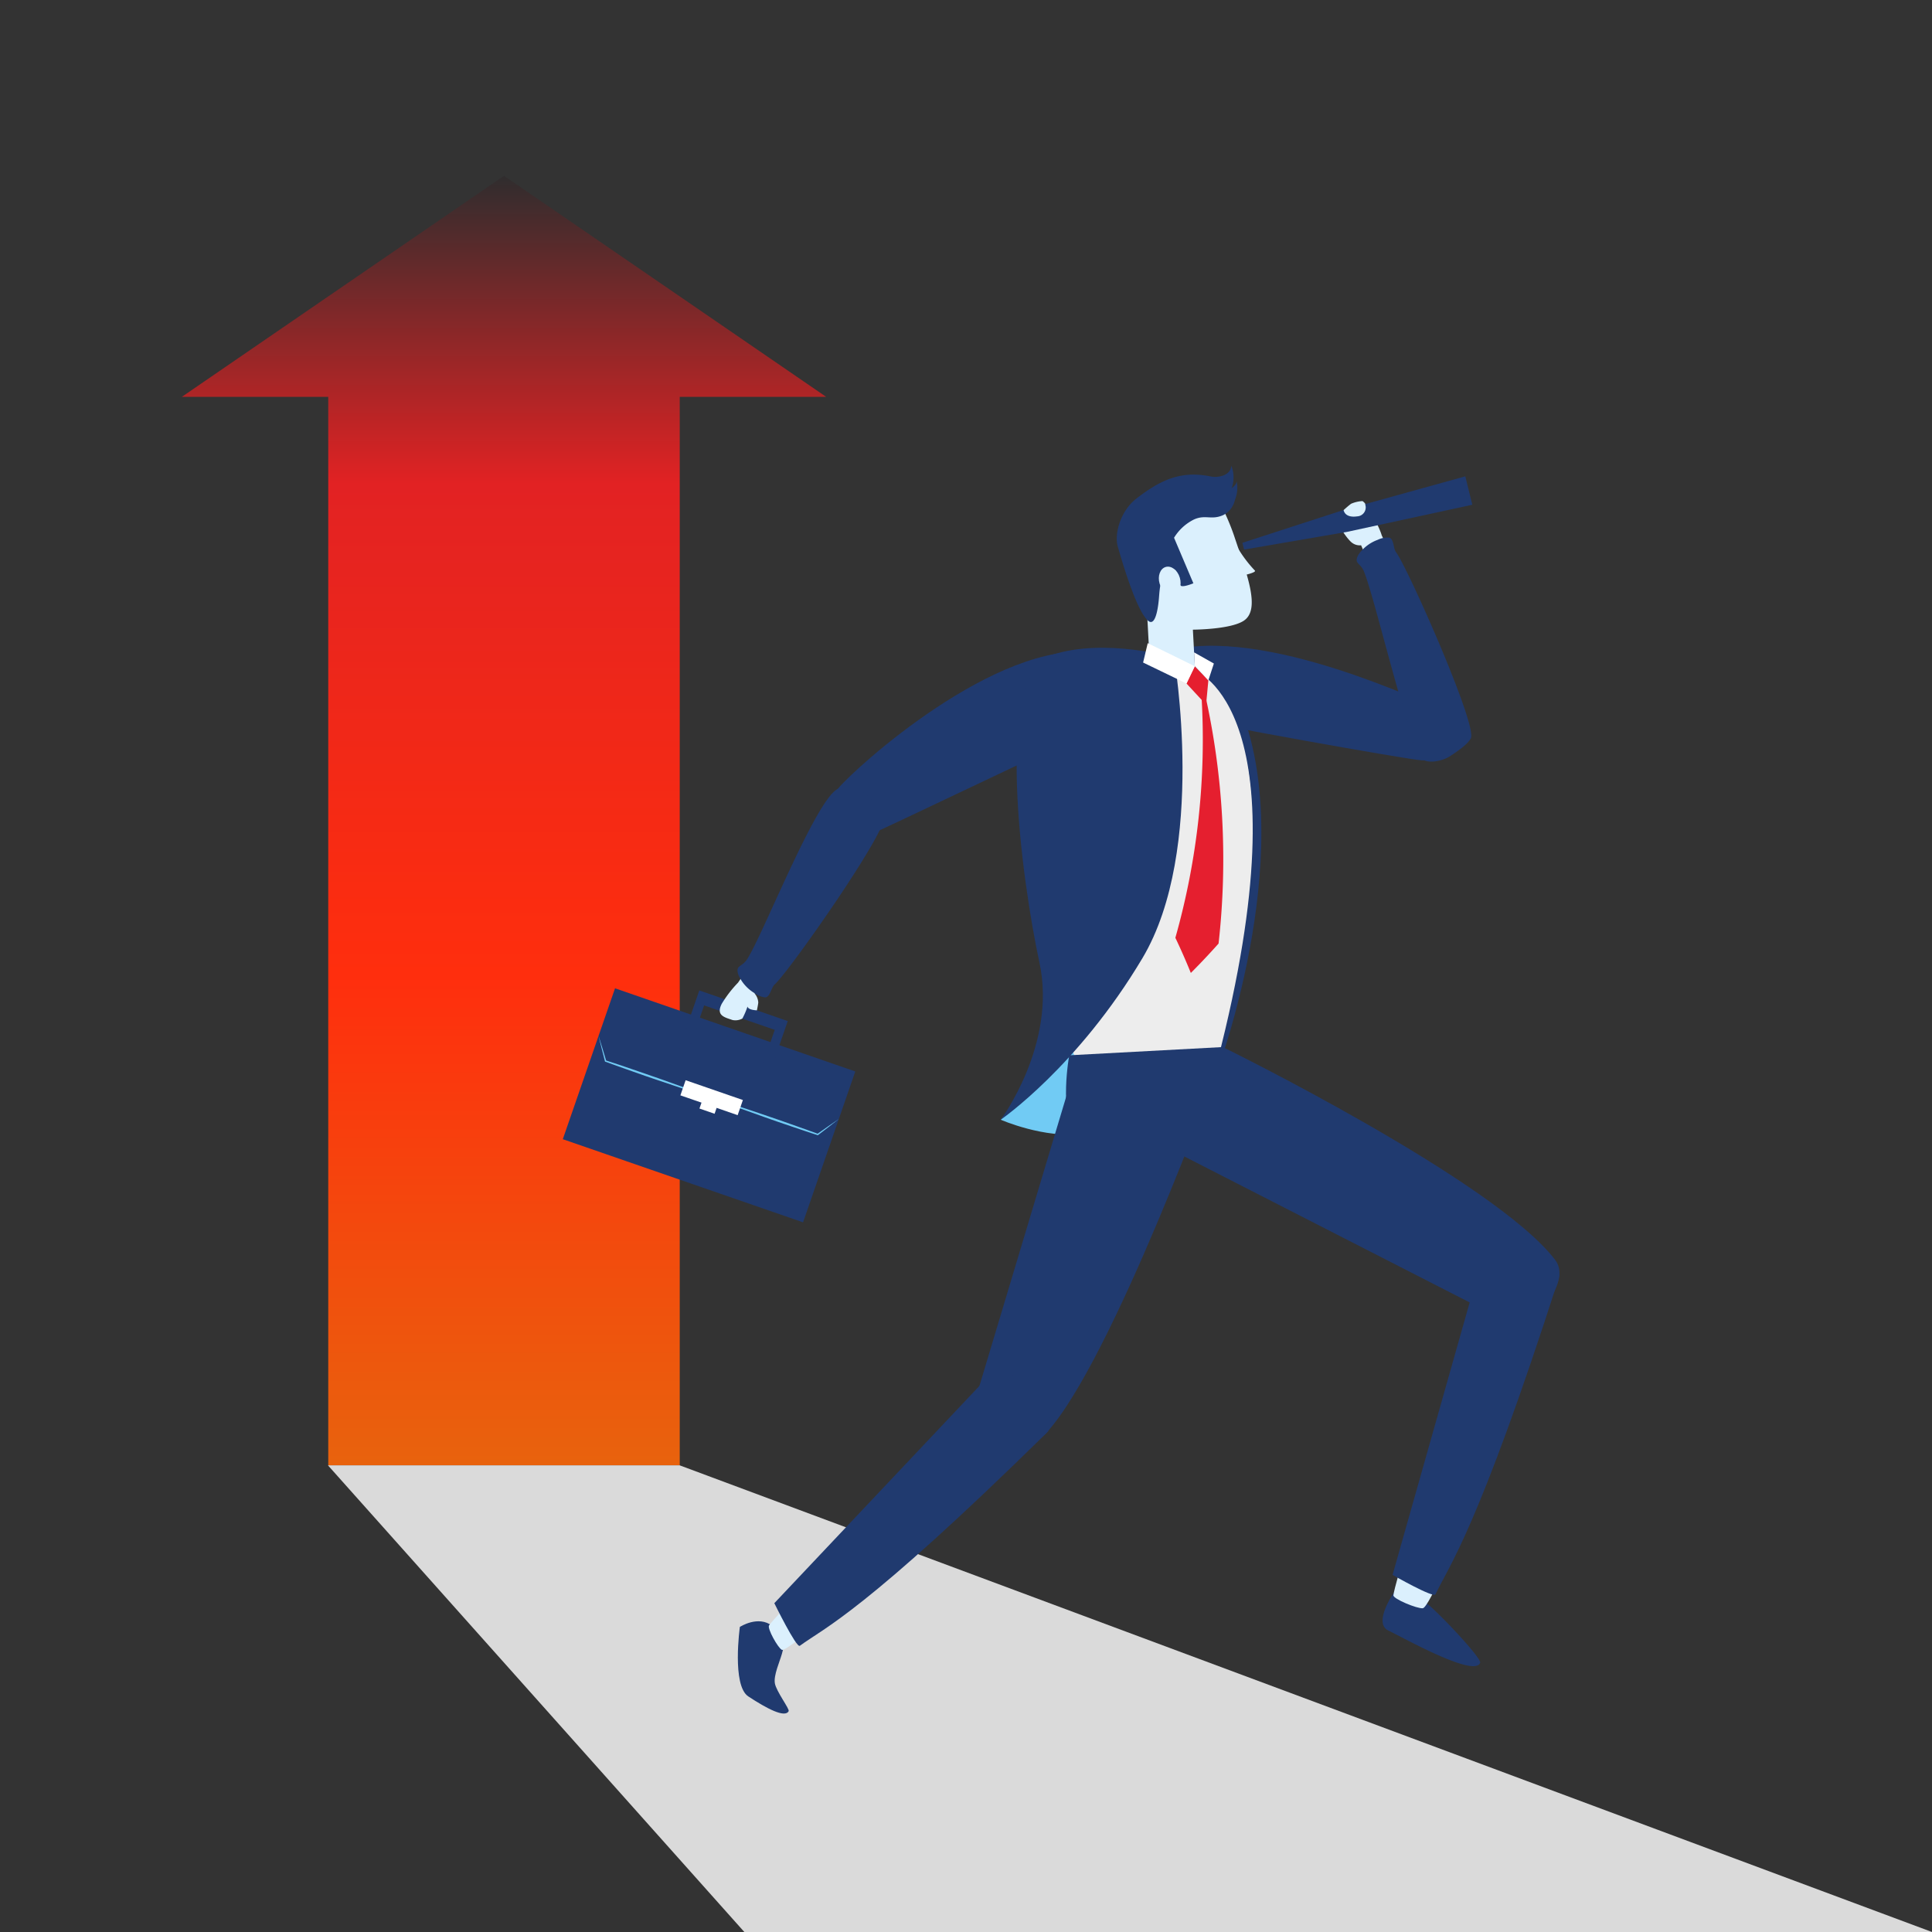 <svg id="_60401_Convertido_" data-name="60401 [Convertido]" xmlns="http://www.w3.org/2000/svg" xmlns:xlink="http://www.w3.org/1999/xlink" width="324.765" height="324.765" viewBox="0 0 324.765 324.765">
  <rect x="0" y="0" width="324.765" height="324.765" fill="#333333" stroke="none"/>
  <defs>
    <linearGradient id="linear-gradient" x1="0.5" x2="0.5" y2="1" gradientUnits="objectBoundingBox">
      <stop offset="0" stop-color="#2d2d2e"/>
      <stop offset="0.241" stop-color="#e22223"/>
      <stop offset="0.619" stop-color="#ff2e0d"/>
      <stop offset="1" stop-color="#e8630d"/>
    </linearGradient>
  </defs>
  <rect id="Rectángulo_406" data-name="Rectángulo 406" width="324.765" height="324.765" fill="none"/>
  <path id="Trazado_106" data-name="Trazado 106" d="M307.939,230.2,253.779,193.04,199.62,230.2h24.618V409.809h59.083V230.2Z" transform="translate(-169.059 -163.486)" fill="url(#linear-gradient)"/>
  <path id="Trazado_107" data-name="Trazado 107" d="M629.752,1687.382H430.108L360.12,1608.94h59.129Z" transform="translate(-304.987 -1362.617)" fill="#dadada"/>
  <path id="Trazado_108" data-name="Trazado 108" d="M658.337,1124.481l-40.387-13.975,8.779-25.366,40.387,13.978Z" transform="translate(-523.344 -919.009)" fill="#203a6f"/>
  <path id="Trazado_109" data-name="Trazado 109" d="M748.876,1087.5l-3.426,9.9,1.5.517,2.736-7.9,11.867,4.106-2.736,7.906,1.5.519,3.425-9.9Z" transform="translate(-631.324 -921.008)" fill="#203a6f"/>
  <path id="Trazado_110" data-name="Trazado 110" d="M657.23,1137.34c.432,1.4.879,2.8,1.288,4.206l-.074-.078q2.246.724,4.475,1.494l4.46,1.54q4.455,1.555,8.861,3.246-4.513-1.39-8.973-2.926c-1.491-.5-2.976-1.018-4.457-1.545s-2.967-1.047-4.44-1.592l-.058-.021-.015-.057C657.919,1140.2,657.582,1138.764,657.23,1137.34Z" transform="translate(-556.611 -963.217)" fill="#71cbf4"/>
  <path id="Trazado_111" data-name="Trazado 111" d="M802.747,1208.89c-1.156.9-2.3,1.814-3.475,2.694l-.046.035-.06-.018q-2.246-.726-4.475-1.494c-1.491-.5-2.979-1.012-4.46-1.54q-4.455-1.554-8.861-3.247,4.513,1.39,8.971,2.927c1.493.5,2.976,1.018,4.458,1.545s2.967,1.047,4.44,1.592l-.106.017C800.331,1210.545,801.545,1209.723,802.747,1208.89Z" transform="translate(-661.745 -1020.79)" fill="#71cbf4"/>
  <rect id="Rectángulo_407" data-name="Rectángulo 407" width="2.691" height="10.184" transform="translate(114.373 184.126) rotate(-70.92)" fill="#fff"/>
  <rect id="Rectángulo_408" data-name="Rectángulo 408" width="3.183" height="2.691" transform="translate(117.577 186.342) rotate(-70.92)" fill="#fff"/>
  <path id="Trazado_112" data-name="Trazado 112" d="M1473.057,550.105c.565.138,2.806,4.155,3.243,5.738l2.388,5.052-4.134.739s-1.684-4.1-1.719-4.1a2.142,2.142,0,0,1-1.519-.426c-.6-.4-3.037-3.491-2.218-4.62a13.166,13.166,0,0,1,2.062-1.935A5.605,5.605,0,0,1,1473.057,550.105Z" transform="translate(-1244.043 -465.873)" fill="#dbf0fd"/>
  <path id="Trazado_113" data-name="Trazado 113" d="M1261.76,711.078c14.791-7.122,43.593,6.5,48.072,8.166,5.035,1.874,4.036,9.32-2.3,9.043-2.021-.089-37.786-6.439-39.6-7.22" transform="translate(-1068.589 -600.481)" fill="#203a6f"/>
  <path id="Trazado_114" data-name="Trazado 114" d="M1500.2,626.888c-2.909-6.268-7.582-26.542-9.388-31.026-.631-1.563-1.79-1.3-.943-2.848a6.728,6.728,0,0,1,3.249-2.5,3.777,3.777,0,0,1,1.912-.369c.833.181.684,1.828,1.168,2.459,1.9,2.483,13.73,29.143,12.565,31.29-.586,1.081-2.45,2.3-3.437,2.958C1503.839,627.84,1500.875,628.338,1500.2,626.888Z" transform="translate(-1261.523 -499.772)" fill="#203a6f"/>
  <path id="Trazado_115" data-name="Trazado 115" d="M1364.412,535.331l-.282-1.139,16.671-5.406,20.8-5.766,1.179,4.775-21.092,4.568Z" transform="translate(-1155.287 -442.948)" fill="#203a6f"/>
  <path id="Trazado_116" data-name="Trazado 116" d="M1475.32,553.376s.144,1.358,2.273,1.049a1.5,1.5,0,0,0,1.225-2.264A7.876,7.876,0,0,0,1475.32,553.376Z" transform="translate(-1249.454 -467.626)" fill="#dbf0fd"/>
  <path id="Trazado_117" data-name="Trazado 117" d="M1267.383,677.725s1.139,4.68-2.747,4.89c-4.134.222-4.783-4.486-4.783-4.486l-.6-11.245,7.528-.4Z" transform="translate(-1066.464 -564.444)" fill="#dbf0fd"/>
  <path id="Trazado_118" data-name="Trazado 118" d="M1098.84,1149.385s7.362,3.243,13.878,2.344c8.549-1.177,4.65-16.351,4.65-16.351s-5.758-1.487-7.716.847S1098.84,1149.385,1098.84,1149.385Z" transform="translate(-930.612 -961.161)" fill="#71cbf4"/>
  <path id="Trazado_119" data-name="Trazado 119" d="M796.527,1061.5s.214-1.016.231-1.318a2.522,2.522,0,0,0-.612-1.51c-.018-.026,2.286-3.082,2.286-3.082l-2.368-2.745-2.707,4a19.762,19.762,0,0,0-2.736,3.549c-1.026,1.99.49,2.276,1.8,2.73a2.446,2.446,0,0,0,1.661-.243,12.243,12.243,0,0,0,.868-2.029C795.042,1061.462,796.527,1061.5,796.527,1061.5Z" transform="translate(-669.294 -891.663)" fill="#dbf0fd"/>
  <path id="Trazado_120" data-name="Trazado 120" d="M956.7,715.622c-16.285-2.081-39.978,19.264-43.02,22.948-2.414,2.92-.88,10.12,5.035,7.854,1.891-.723,33.817-16.046,37.083-17.453" transform="translate(-772.873 -605.942)" fill="#203a6f"/>
  <path id="Trazado_121" data-name="Trazado 121" d="M826.58,864.467c-3.7,1.837-12.577,24.572-15.218,28.62-.919,1.413-2.007.919-1.476,2.6a6.778,6.778,0,0,0,2.7,3.083,3.779,3.779,0,0,0,1.8.73c.851-.017,1.024-1.661,1.623-2.186,2.345-2.067,19.114-25.931,18.385-28.263-.364-1.176-1.958-2.734-2.8-3.567A4.84,4.84,0,0,0,826.58,864.467Z" transform="translate(-685.777 -731.84)" fill="#203a6f"/>
  <path id="Trazado_122" data-name="Trazado 122" d="M1151.133,785.766l-23.52,1.263s-19.472-59.388-4.287-68.74c2.728-1.684,28.038-1.046,30.673,7.842C1162.8,755.841,1151.133,785.766,1151.133,785.766Z" transform="translate(-946.443 -607.696)" fill="#ededed"/>
  <path id="Trazado_123" data-name="Trazado 123" d="M1127.974,712.893s5.548,32.27-5.323,50.522-23.811,27.15-23.811,27.15,9.471-12.707,6.5-26.411-7.767-48.475,1.973-51.687C1116.44,709.466,1127.974,712.893,1127.974,712.893Z" transform="translate(-930.612 -602.348)" fill="#203a6f"/>
  <path id="Trazado_124" data-name="Trazado 124" d="M1316.135,802.8s14.024-37.986,2.868-62.157c-.919-1.99-2.45-4.674-6.833-4.44.081.066,19.024,6.753,3.729,65.766Z" transform="translate(-1111.282 -623.479)" fill="#203a6f"/>
  <path id="Trazado_125" data-name="Trazado 125" d="M1304.151,731.52l-1.4,2.9,3.293,3.566.383-4.1Z" transform="translate(-1103.304 -619.527)" fill="#e51f2f"/>
  <path id="Trazado_126" data-name="Trazado 126" d="M1294.921,761.877a122.514,122.514,0,0,1-4.391,40.7q1.378,2.886,2.6,5.909,2.379-2.381,4.663-4.946a127.116,127.116,0,0,0-2.3-42.02Z" transform="translate(-1092.954 -644.934)" fill="#e51f2f"/>
  <path id="Trazado_127" data-name="Trazado 127" d="M1172.083,1164.717c1.883,2.577,9.719,5.035,12.906,4.862,3.137-.168,11.6-4.2,12.318-6.707.5-1.705-.478-13.232-.478-13.232l-25.843,1.387S1169.206,1160.775,1172.083,1164.717Z" transform="translate(-991.251 -973.634)" fill="#203a6f"/>
  <path id="Trazado_128" data-name="Trazado 128" d="M1520,1748.1s-3.65,5.182-.989,6.462,14.581,7.987,15.431,5.4c.2-.6-4.541-5.873-8-9.129A10.331,10.331,0,0,0,1520,1748.1Z" transform="translate(-1285.63 -1480.472)" fill="#203a6f"/>
  <path id="Trazado_129" data-name="Trazado 129" d="M1541.781,1637.8c-.674,3.746-5.854,15.856-6.917,16-.906.119-5.037-1.58-4.951-2.185.324-2.266,4.57-15.79,4.57-15.79s1.082-2.67,3.569-2.223C1541.7,1634.253,1542.058,1636.25,1541.781,1637.8Z" transform="translate(-1295.688 -1383.46)" fill="#dbf0fd"/>
  <path id="Trazado_130" data-name="Trazado 130" d="M1294.935,1150.17s45.56,22.38,55.713,35.7c3.169,4.157-5.135,11.609-5.358,11.758l-59.159-30.258Z" transform="translate(-1089.229 -974.083)" fill="#203a6f"/>
  <path id="Trazado_131" data-name="Trazado 131" d="M1556.939,1375.373c-13.615,42.3-18.372,48.137-20.7,53.06-.318.672-7.212-3.275-7.212-3.275l14.356-50.719s3.827-5.155,7.22-4.1C1554.736,1371.622,1557.654,1373.162,1556.939,1375.373Z" transform="translate(-1294.941 -1160.426)" fill="#203a6f"/>
  <path id="Trazado_132" data-name="Trazado 132" d="M815.961,1780.937c-2.37-1.872-5.469.153-5.469.153s-1.378,9.845,1.419,11.683c3.1,2.041,6.171,3.667,6.782,2.474.185-.36-2.082-3.313-2.316-4.671s.8-3.6,1.174-4.933C818.55,1782.069,817.653,1782.273,815.961,1780.937Z" transform="translate(-686.122 -1507.609)" fill="#203a6f"/>
  <path id="Trazado_133" data-name="Trazado 133" d="M859,1708.494c-2.335,2.946-11.86,11.121-12.632,10.767-.657-.306-2.515-3.636-2.156-4.123,1.359-1.819,10.983-11.635,10.983-11.635s2.061-1.837,3.472-.323C860.739,1705.382,859.969,1707.275,859,1708.494Z" transform="translate(-714.932 -1441.923)" fill="#dbf0fd"/>
  <path id="Trazado_134" data-name="Trazado 134" d="M1109.177,1171.28s-17.88,49.407-28.912,61.482c-3.445,3.772-12.3-3.729-12.465-3.951l15.953-53.172s1.937-1.852,5.952-1.167C1096.518,1175.636,1109.177,1171.28,1109.177,1171.28Z" transform="translate(-904.324 -991.961)" fill="#203a6f"/>
  <path id="Trazado_135" data-name="Trazado 135" d="M895.959,1519.871c-30.736,30.2-37.294,32.7-41.472,35.769-.571.419-4.287-7.162-4.287-7.162l35.263-37.356s5.5-2.413,7.739.518C895.931,1515.212,897.562,1518.3,895.959,1519.871Z" transform="translate(-720.038 -1278.985)" fill="#203a6f"/>
  <path id="Trazado_136" data-name="Trazado 136" d="M1262.412,712.969l-7.292-3.523.778-3.256,7.915,3.878Z" transform="translate(-1062.966 -598.075)" fill="#fff"/>
  <path id="Trazado_137" data-name="Trazado 137" d="M1313.489,721l-2.275-2.37-.124-2.33,3.325,1.875Z" transform="translate(-1110.367 -606.637)" fill="#fff"/>
  <path id="Trazado_138" data-name="Trazado 138" d="M1260.542,547.387c2.2,6.6,4.553,12.491,1.614,14.376-2.328,1.494-8.734,1.482-8.734,1.482s-5.126-.009-7.94-6.363-3.022-12.626,1.837-14.778c4.216-1.869,8.573-3.714,11.312.72A39.2,39.2,0,0,1,1260.542,547.387Z" transform="translate(-1053.117 -457.397)" fill="#dbf0fd"/>
  <path id="Trazado_139" data-name="Trazado 139" d="M1246.045,517.063c.02-.057.04-.115.06-.17a5.556,5.556,0,0,0,.251-3.1c.035.5-.488.937-.838,1.225a5.381,5.381,0,0,0-.06-3.8c-.072,1.652-2.194,2.082-3.46,1.82-5.068-1.05-8.518.651-12.488,3.711-2.668,2.059-3.755,5.928-3.131,8.09.994,3.446,3.267,10.983,5.139,12.483,1.369,1.1,1.725-3.2,1.782-3.887.124-1.484.248-4.786,2.414-4.767.818.009.807,2,1.194,2.67.268.459,2.176-.343,2.176-.343l-3.249-7.655a8.163,8.163,0,0,1,3.368-3.079c1.927-.862,2.941.172,4.939-.75A3.674,3.674,0,0,0,1246.045,517.063Z" transform="translate(-1038.48 -432.946)" fill="#203a6f"/>
  <path id="Trazado_140" data-name="Trazado 140" d="M1275.921,624.013c.378,1.274-.077,2.531-1.014,2.808s-2-.53-2.379-1.8.078-2.531,1.015-2.808S1275.55,622.744,1275.921,624.013Z" transform="translate(-1077.597 -526.906)" fill="#dbf0fd"/>
  <path id="Trazado_141" data-name="Trazado 141" d="M1357.79,599.45a21.327,21.327,0,0,0,3.047,4.112c.435.346-2.047.859-2.047.859Z" transform="translate(-1149.917 -507.676)" fill="#dbf0fd"/>
</svg>
